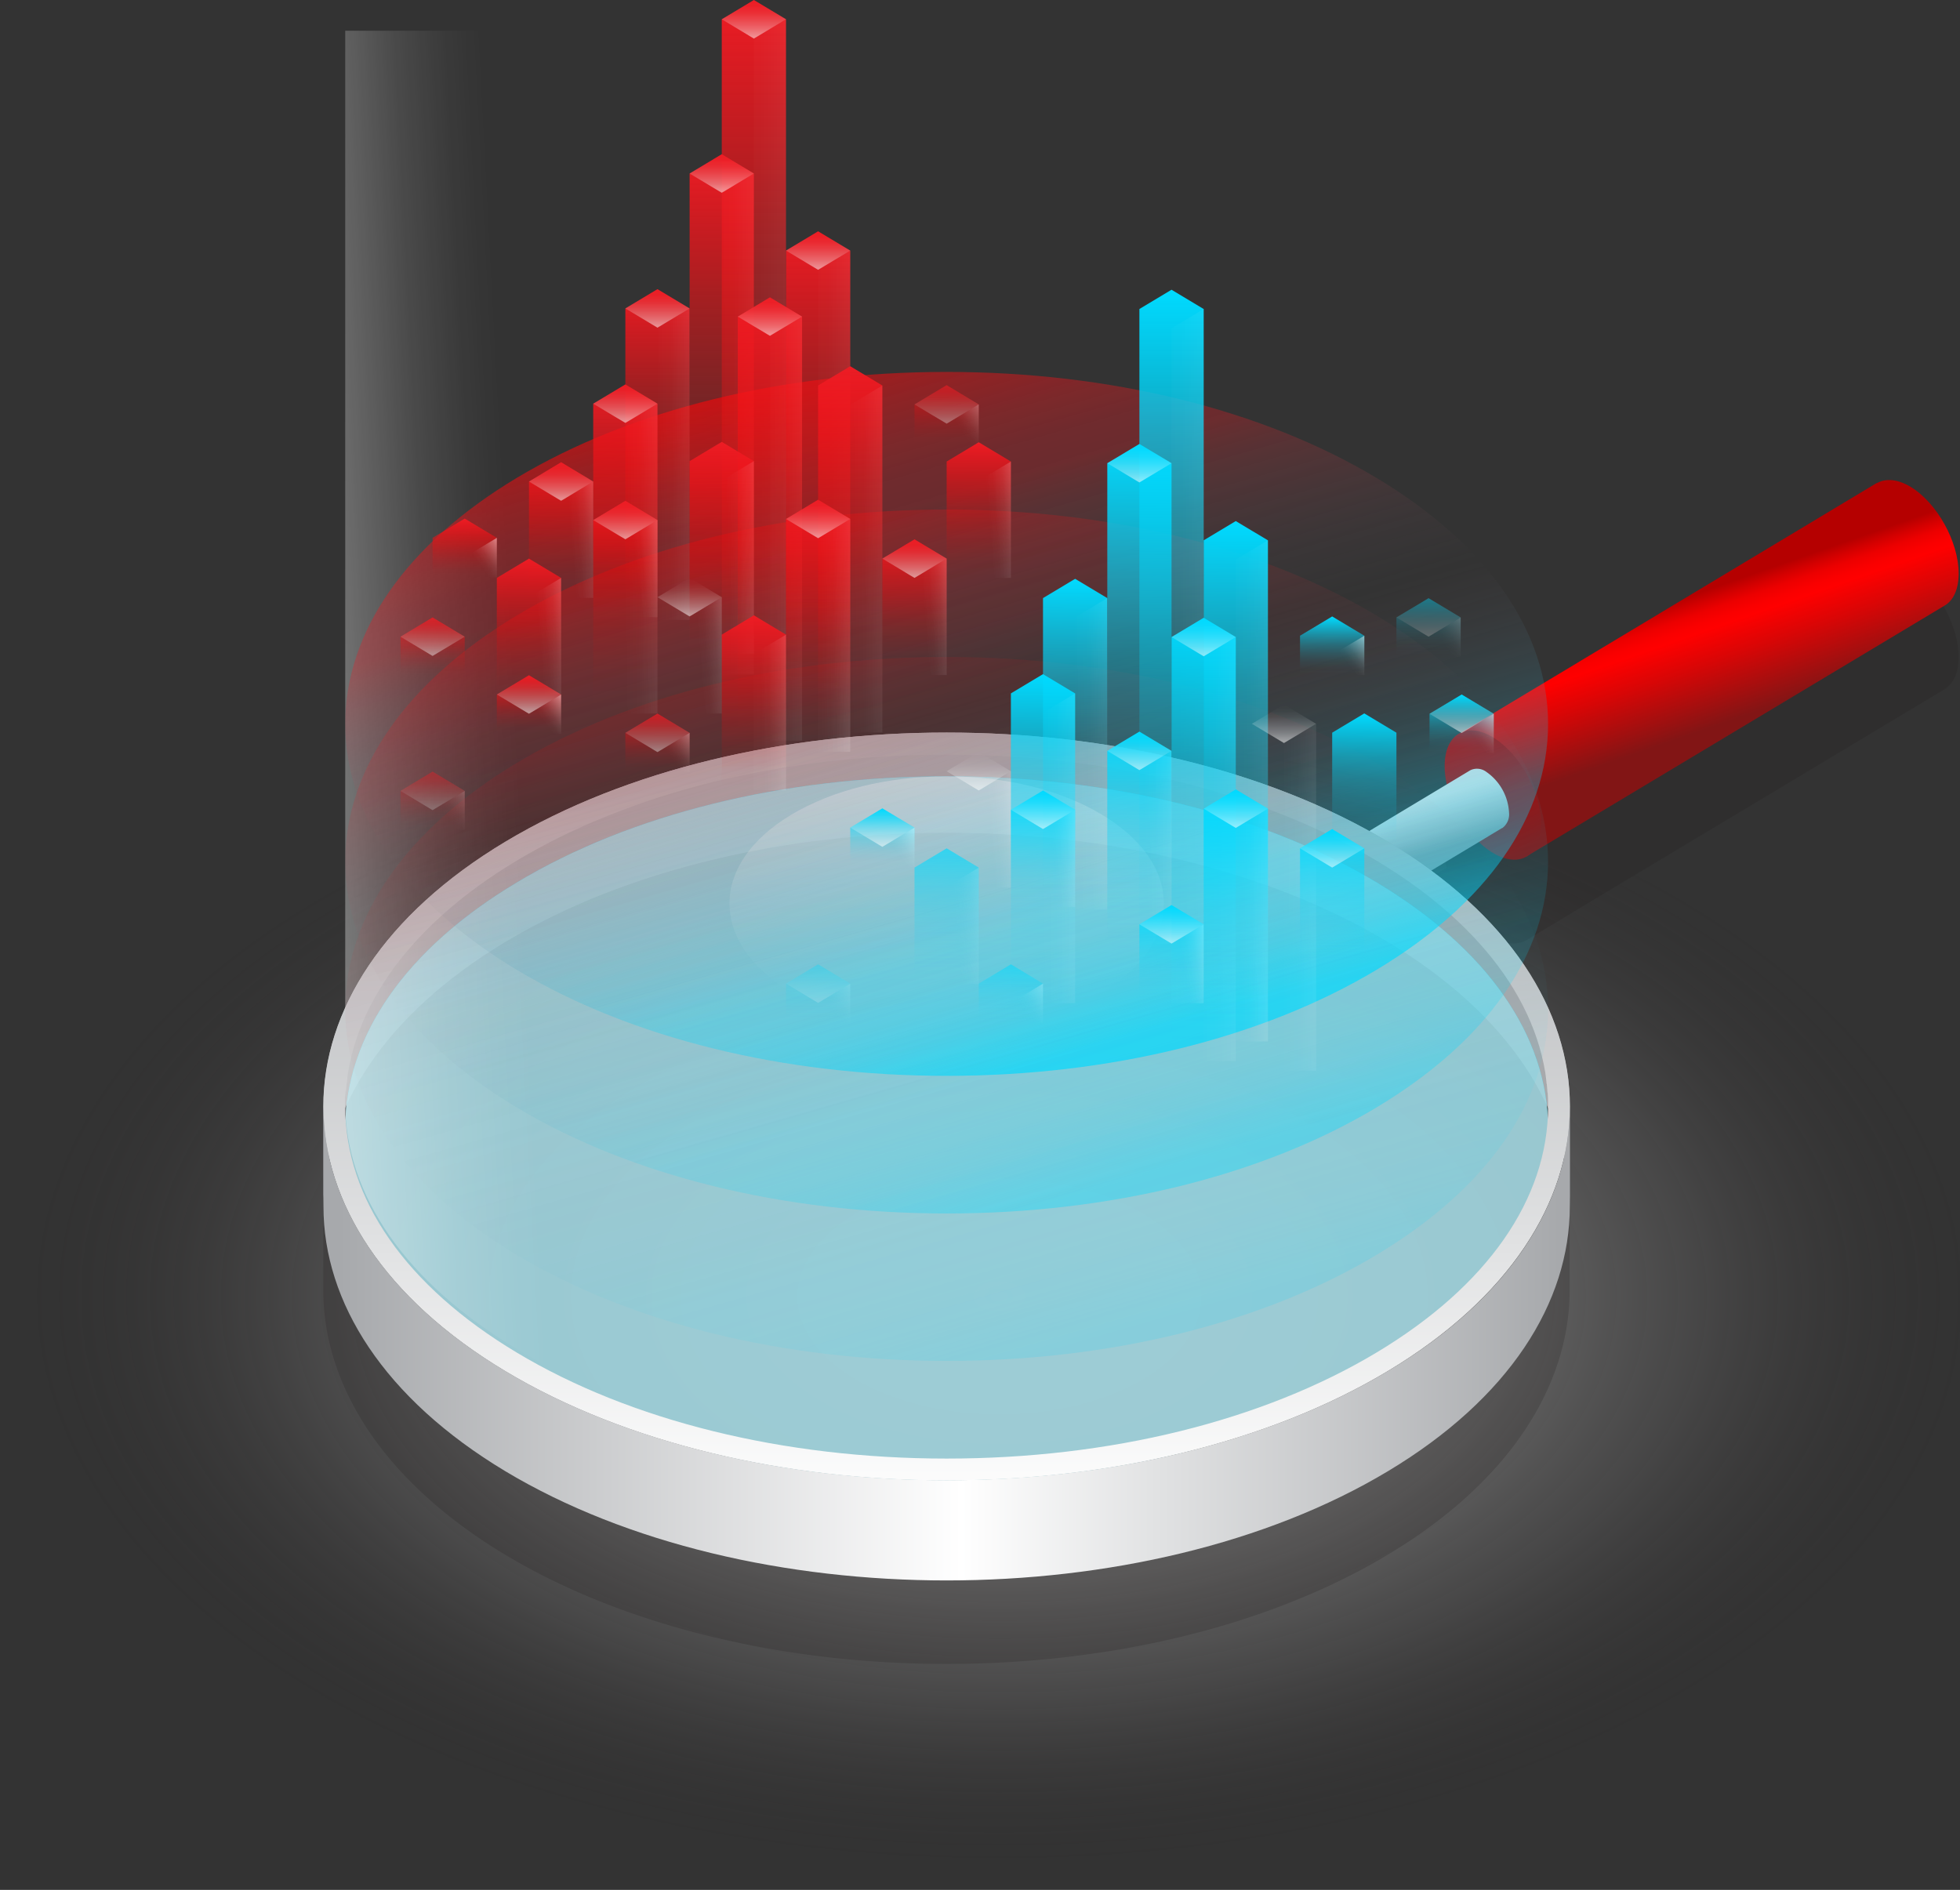 <svg xmlns="http://www.w3.org/2000/svg" xmlns:xlink="http://www.w3.org/1999/xlink" width="456" height="439.737" viewBox="0 0 456 439.737"><rect x="0" y="0" width="456" height="439.737" fill="#333333" stroke="none"/><defs><style>.a{fill:url(#a);}.b{fill:#231f20;opacity:0.21;}.c{fill:url(#b);}.d{fill:url(#c);}.e{fill:url(#d);}.f{fill:url(#e);}.g{fill:url(#f);}.h{fill:url(#g);}.i{opacity:0.52;fill:url(#h);}.j{fill:url(#i);}.k{fill:url(#j);}.l{fill:url(#k);}.m{fill:url(#l);}.n{fill:url(#m);}.o{fill:url(#n);}.p,.q,.r{fill:url(#o);}.q{opacity:0.5;}.r{opacity:0.2;}.s{fill:url(#r);}.t{fill:url(#s);}.u{fill:url(#t);}.v{fill:url(#u);}.w{fill:url(#v);}.x{fill:url(#w);}.y{fill:url(#x);}.z{fill:url(#y);}.aa{fill:url(#z);}.ab{fill:url(#aa);}.ac{fill:url(#ab);}.ad{fill:url(#ac);}.ae{fill:url(#ad);}.af{fill:url(#ae);}.ag{fill:url(#af);}.ah{fill:url(#ag);}.ai{fill:url(#ah);}.aj{fill:url(#ai);}.ak{fill:url(#aj);}.al{fill:url(#al);}.am{fill:url(#am);}.an{fill:url(#ao);}.ao{fill:url(#ap);}.ap{fill:url(#ar);}.aq{fill:url(#as);}.ar{fill:url(#at);}.as{fill:url(#au);}.at{fill:url(#av);}.au{fill:url(#ax);}.av{opacity:0.62;}.aw{fill:url(#ay);}.ax{fill:url(#ba);}.ay{fill:url(#bb);}.az{fill:url(#bd);}.ba{fill:url(#be);}.bb{fill:url(#bg);}.bc{fill:url(#bh);}.bd{fill:url(#bi);}.be{fill:url(#bj);}.bf{fill:url(#bk);}.bg{fill:url(#bm);}.bh{fill:url(#bo);}.bi{fill:url(#bp);}.bj{fill:url(#bq);}.bk{fill:url(#bs);}.bl{opacity:0.74;}.bm{fill:url(#bt);}.bn{fill:url(#bv);}.bo{opacity:0.43;}.bp{fill:url(#bw);}.bq{fill:url(#by);}.br{opacity:0.82;}.bs{fill:url(#bz);}.bt{fill:url(#ca);}.bu{fill:url(#cc);}.bv{fill:url(#cd);}.bw{fill:url(#ce);}.bx{fill:url(#cf);}.by{fill:url(#ch);}.bz{fill:url(#ci);}.ca{fill:url(#ck);}.cb{fill:url(#cl);}.cc{fill:url(#cn);}.cd{fill:url(#cr);}.ce{fill:url(#ct);}.cf{fill:url(#cu);}.cg{fill:url(#cw);}.ch{fill:url(#cz);}.ci{fill:url(#da);}.cj{fill:url(#dc);}.ck{fill:url(#dd);}.cl{fill:url(#df);}.cm{fill:url(#dg);}.cn{fill:url(#dj);}.co{opacity:0.42;}.cp{fill:url(#dm);}.cq{fill:url(#dn);}.cr{fill:url(#do);}.cs{fill:url(#du);}.ct{fill:url(#dv);}.cu{fill:url(#dx);}.cv{opacity:0.67;}.cw{fill:url(#dy);}.cx{fill:url(#ea);}.cy{fill:url(#ee);}.cz{fill:url(#eg);}.da{opacity:0.32;}.db{fill:url(#eh);}.dc{fill:url(#ej);}.dd{opacity:0.55;}.de{fill:url(#ek);}.df{fill:url(#em);}.dg{fill:url(#en);}.dh{fill:url(#ep);}.di{fill:url(#eq);}</style><radialGradient id="a" cx="232.521" cy="183.045" r="321.624" gradientTransform="translate(68.806 107.759) scale(0.704 0.411)" gradientUnits="userSpaceOnUse"><stop offset="0" stop-color="#fff" stop-opacity="0.502"/><stop offset="0.17" stop-color="#f8f7f7" stop-opacity="0.478"/><stop offset="0.35" stop-color="#e1e1e1" stop-opacity="0.431"/><stop offset="0.53" stop-color="#bdbcbc" stop-opacity="0.349"/><stop offset="0.72" stop-color="#898788" stop-opacity="0.231"/><stop offset="0.91" stop-color="#484445" stop-opacity="0.078"/><stop offset="1" stop-color="#231f20" stop-opacity="0"/></radialGradient><linearGradient id="b" x1="0.441" y1="0.319" x2="0.581" y2="0.623" gradientUnits="objectBoundingBox"><stop offset="0" stop-color="#b50000"/><stop offset="0.08" stop-color="#d40000"/><stop offset="0.15" stop-color="#ec0000"/><stop offset="0.23" stop-color="#fa0000"/><stop offset="0.29" stop-color="red"/><stop offset="0.53" stop-color="#d80606"/><stop offset="1" stop-color="#821515"/></linearGradient><linearGradient id="c" x1="0.5" y1="0.085" x2="0.5" y2="0.945" gradientUnits="objectBoundingBox"><stop offset="0" stop-color="#b50000"/><stop offset="0.34" stop-color="#a70606"/><stop offset="0.99" stop-color="#831515"/><stop offset="1" stop-color="#821515"/></linearGradient><linearGradient id="d" x1="0.425" y1="0.275" x2="0.602" y2="0.698" gradientUnits="objectBoundingBox"><stop offset="0" stop-color="#e6e7e8"/><stop offset="0.23" stop-color="#d8d9db"/><stop offset="0.66" stop-color="#b4b5b8"/><stop offset="1" stop-color="#939598"/></linearGradient><linearGradient id="e" x1="-5.5" y1="1.013" x2="-4.526" y2="1.013" gradientUnits="objectBoundingBox"><stop offset="0" stop-color="#a7a9ac"/><stop offset="0.51" stop-color="#fff"/><stop offset="0.67" stop-color="#e1e2e3"/><stop offset="1" stop-color="#a7a9ac"/></linearGradient><radialGradient id="f" cx="202.783" cy="188.035" r="258.73" gradientTransform="translate(40.547 -7.434) scale(0.585 0.41)" gradientUnits="userSpaceOnUse"><stop offset="0" stop-color="#00daff" stop-opacity="0"/><stop offset="0.4" stop-color="#00daff" stop-opacity="0.012"/><stop offset="0.54" stop-color="#00daff" stop-opacity="0.031"/><stop offset="0.65" stop-color="#00daff" stop-opacity="0.078"/><stop offset="0.73" stop-color="#00daff" stop-opacity="0.149"/><stop offset="0.8" stop-color="#00daff" stop-opacity="0.231"/><stop offset="0.86" stop-color="#00daff" stop-opacity="0.341"/><stop offset="0.92" stop-color="#00daff" stop-opacity="0.471"/><stop offset="0.97" stop-color="#00daff" stop-opacity="0.612"/><stop offset="1" stop-color="#00daff" stop-opacity="0.698"/></radialGradient><radialGradient id="g" cx="202.783" cy="188.035" r="258.73" gradientTransform="translate(40.547 -7.434) scale(0.585 0.41)" gradientUnits="userSpaceOnUse"><stop offset="0" stop-color="#00daff" stop-opacity="0"/><stop offset="0.41" stop-color="#03dafe" stop-opacity="0.012"/><stop offset="0.56" stop-color="#0cdafc" stop-opacity="0.039"/><stop offset="0.67" stop-color="#1dd9f9" stop-opacity="0.102"/><stop offset="0.76" stop-color="#35d8f4" stop-opacity="0.18"/><stop offset="0.83" stop-color="#54d7ee" stop-opacity="0.278"/><stop offset="0.9" stop-color="#7ad6e6" stop-opacity="0.412"/><stop offset="0.95" stop-color="#a6d4dd" stop-opacity="0.561"/><stop offset="1" stop-color="#d1d3d4" stop-opacity="0.698"/></radialGradient><linearGradient id="h" x1="0.5" y1="0.969" x2="0.5" y2="-0.003" gradientUnits="objectBoundingBox"><stop offset="0" stop-color="#fff" stop-opacity="0"/><stop offset="0.11" stop-color="#fff" stop-opacity="0.02"/><stop offset="0.27" stop-color="#fff" stop-opacity="0.09"/><stop offset="0.46" stop-color="#fff" stop-opacity="0.212"/><stop offset="0.66" stop-color="#fff" stop-opacity="0.369"/><stop offset="0.88" stop-color="#fff" stop-opacity="0.569"/><stop offset="1" stop-color="#fff" stop-opacity="0.698"/></linearGradient><linearGradient id="i" x1="-0.106" y1="0.575" x2="0.291" y2="0.526" gradientUnits="objectBoundingBox"><stop offset="0" stop-color="#fff" stop-opacity="0.502"/><stop offset="0.1" stop-color="#fff" stop-opacity="0.431"/><stop offset="0.39" stop-color="#fff" stop-opacity="0.251"/><stop offset="0.65" stop-color="#fff" stop-opacity="0.11"/><stop offset="0.86" stop-color="#fff" stop-opacity="0.031"/><stop offset="1" stop-color="#fff" stop-opacity="0"/></linearGradient><linearGradient id="j" x1="-13.535" y1="0.575" x2="-13.137" y2="0.526" xlink:href="#i"/><linearGradient id="k" x1="0.5" y1="0.997" x2="0.5" y2="0.019" gradientUnits="objectBoundingBox"><stop offset="0" stop-color="#fff"/><stop offset="0.33" stop-color="#e1e2e3"/><stop offset="1" stop-color="#a7a9ac"/></linearGradient><linearGradient id="l" x1="0.015" y1="0.5" x2="0.989" y2="0.5" xlink:href="#e"/><linearGradient id="m" x1="0.002" y1="0.502" x2="1" y2="0.502" xlink:href="#e"/><linearGradient id="n" x1="0" y1="0.491" x2="1" y2="0.491" xlink:href="#e"/><linearGradient id="o" x1="0.261" y1="0.01" x2="0.708" y2="0.926" gradientUnits="objectBoundingBox"><stop offset="0" stop-color="red" stop-opacity="0.698"/><stop offset="0.02" stop-color="#fd0304" stop-opacity="0.659"/><stop offset="0.09" stop-color="#f60e12" stop-opacity="0.502"/><stop offset="0.16" stop-color="#f1161c" stop-opacity="0.388"/><stop offset="0.21" stop-color="#ee1a22" stop-opacity="0.322"/><stop offset="0.25" stop-color="#ed1c24" stop-opacity="0.302"/><stop offset="0.29" stop-color="#d92b34" stop-opacity="0.239"/><stop offset="0.44" stop-color="#9c5767" stop-opacity="0.071"/><stop offset="0.52" stop-color="#85687a" stop-opacity="0"/><stop offset="0.67" stop-color="#479db8" stop-opacity="0.141"/><stop offset="0.82" stop-color="#00daff" stop-opacity="0.302"/><stop offset="0.85" stop-color="#00daff" stop-opacity="0.322"/><stop offset="0.89" stop-color="#00daff" stop-opacity="0.38"/><stop offset="0.93" stop-color="#00daff" stop-opacity="0.471"/><stop offset="0.97" stop-color="#00daff" stop-opacity="0.612"/><stop offset="1" stop-color="#00daff" stop-opacity="0.698"/></linearGradient><linearGradient id="r" x1="0.5" y1="0.002" x2="0.5" y2="0.979" gradientUnits="objectBoundingBox"><stop offset="0" stop-color="#ed1c24"/><stop offset="0.13" stop-color="#f1161d" stop-opacity="0.8"/><stop offset="0.3" stop-color="#f51014" stop-opacity="0.561"/><stop offset="0.47" stop-color="#f90a0d" stop-opacity="0.361"/><stop offset="0.62" stop-color="#fb0607" stop-opacity="0.2"/><stop offset="0.77" stop-color="#fd0303" stop-opacity="0.09"/><stop offset="0.9" stop-color="#ff0101" stop-opacity="0.02"/><stop offset="1" stop-color="red" stop-opacity="0"/></linearGradient><linearGradient id="s" x1="0.5" y1="0.944" x2="0.5" y2="0.011" gradientUnits="objectBoundingBox"><stop offset="0" stop-color="#fff" stop-opacity="0.502"/><stop offset="0.22" stop-color="#fff" stop-opacity="0.329"/><stop offset="0.45" stop-color="#fff" stop-opacity="0.188"/><stop offset="0.66" stop-color="#fff" stop-opacity="0.078"/><stop offset="0.85" stop-color="#fff" stop-opacity="0.02"/><stop offset="1" stop-color="#fff" stop-opacity="0"/></linearGradient><linearGradient id="t" x1="4.636" y1="0.225" x2="-0.402" y2="0.583" xlink:href="#s"/><linearGradient id="u" x1="0.5" y1="0.002" x2="0.5" y2="0.978" xlink:href="#r"/><linearGradient id="v" x1="0.5" y1="0.943" x2="0.5" y2="0.01" xlink:href="#s"/><linearGradient id="w" x1="3.209" y1="0.221" x2="-0.026" y2="0.591" xlink:href="#s"/><linearGradient id="x" x1="0.5" y1="0.002" x2="0.5" y2="0.979" xlink:href="#r"/><linearGradient id="y" x1="0.5" y1="0.943" x2="0.5" y2="0.011" xlink:href="#s"/><linearGradient id="z" x1="6.665" y1="0.227" x2="-0.937" y2="0.579" xlink:href="#s"/><linearGradient id="aa" x1="0.5" y1="0.002" x2="0.5" y2="0.979" xlink:href="#r"/><linearGradient id="ab" x1="0.5" y1="0.943" x2="0.5" y2="0.011" xlink:href="#s"/><linearGradient id="ac" x1="4.642" y1="0.225" x2="-0.404" y2="0.583" xlink:href="#s"/><linearGradient id="ad" x1="0.5" y1="0.002" x2="0.5" y2="0.979" xlink:href="#r"/><linearGradient id="ae" x1="0.5" y1="0.944" x2="0.5" y2="0.011" xlink:href="#s"/><linearGradient id="af" x1="3.202" y1="0.221" x2="-0.023" y2="0.591" xlink:href="#s"/><linearGradient id="ag" x1="0.5" y1="0.002" x2="0.5" y2="0.978" xlink:href="#r"/><linearGradient id="ah" x1="0.5" y1="0.944" x2="0.5" y2="0.01" xlink:href="#s"/><linearGradient id="ai" x1="4.057" y1="0.224" x2="-0.249" y2="0.586" xlink:href="#s"/><linearGradient id="aj" x1="0.5" y1="0.002" x2="0.5" y2="0.979" xlink:href="#r"/><linearGradient id="al" x1="3.481" y1="0.222" x2="-0.096" y2="0.589" xlink:href="#s"/><linearGradient id="am" x1="0.5" y1="0.002" x2="0.5" y2="0.978" xlink:href="#r"/><linearGradient id="ao" x1="2.319" y1="0.214" x2="0.208" y2="0.604" xlink:href="#s"/><linearGradient id="ap" x1="0.5" y1="0.002" x2="0.5" y2="0.978" xlink:href="#r"/><linearGradient id="ar" x1="2.038" y1="0.21" x2="0.283" y2="0.612" xlink:href="#s"/><linearGradient id="as" x1="0.5" y1="0.002" x2="0.5" y2="0.979" xlink:href="#r"/><linearGradient id="at" x1="0.5" y1="0.943" x2="0.5" y2="0.011" xlink:href="#s"/><linearGradient id="au" x1="1.742" y1="0.202" x2="0.361" y2="0.625" xlink:href="#s"/><linearGradient id="av" x1="0.5" y1="0.002" x2="0.5" y2="0.978" xlink:href="#r"/><linearGradient id="ax" x1="1.743" y1="0.202" x2="0.361" y2="0.625" xlink:href="#s"/><linearGradient id="ay" x1="0.5" y1="0.003" x2="0.5" y2="0.979" xlink:href="#r"/><linearGradient id="ba" x1="1.164" y1="0.144" x2="0.513" y2="0.733" xlink:href="#s"/><linearGradient id="bb" x1="0.5" y1="0.003" x2="0.5" y2="0.979" xlink:href="#r"/><linearGradient id="bd" x1="1.744" y1="0.202" x2="0.36" y2="0.626" xlink:href="#s"/><linearGradient id="be" x1="0.5" y1="0.002" x2="0.5" y2="0.979" xlink:href="#r"/><linearGradient id="bg" x1="2.618" y1="0.217" x2="0.13" y2="0.598" xlink:href="#s"/><linearGradient id="bh" x1="0.5" y1="0.002" x2="0.5" y2="0.978" xlink:href="#r"/><linearGradient id="bi" x1="0.5" y1="0.944" x2="0.5" y2="0.01" xlink:href="#s"/><linearGradient id="bj" x1="1.599" y1="0.196" x2="0.4" y2="0.636" xlink:href="#s"/><linearGradient id="bk" x1="0.5" y1="0.003" x2="0.5" y2="0.979" xlink:href="#r"/><linearGradient id="bm" x1="1.742" y1="0.202" x2="0.361" y2="0.625" xlink:href="#s"/><linearGradient id="bo" x1="0.5" y1="0.943" x2="0.5" y2="0.01" xlink:href="#s"/><linearGradient id="bp" x1="1.742" y1="0.202" x2="0.361" y2="0.626" xlink:href="#s"/><linearGradient id="bq" x1="0.5" y1="0.003" x2="0.5" y2="0.978" xlink:href="#r"/><linearGradient id="bs" x1="1.164" y1="0.145" x2="0.515" y2="0.733" xlink:href="#s"/><linearGradient id="bt" x1="0.5" y1="0.003" x2="0.5" y2="0.978" xlink:href="#r"/><linearGradient id="bv" x1="1.162" y1="0.145" x2="0.514" y2="0.733" xlink:href="#s"/><linearGradient id="bw" x1="0.5" y1="0.003" x2="0.5" y2="0.979" xlink:href="#r"/><linearGradient id="by" x1="1.162" y1="0.144" x2="0.514" y2="0.733" xlink:href="#s"/><linearGradient id="bz" x1="0.5" y1="0.002" x2="0.5" y2="0.978" xlink:href="#r"/><linearGradient id="ca" x1="0.5" y1="0.944" x2="0.5" y2="0.01" xlink:href="#s"/><linearGradient id="cc" x1="0.5" y1="0.003" x2="0.5" y2="0.979" xlink:href="#r"/><linearGradient id="cd" x1="0.5" y1="0.944" x2="0.5" y2="0.011" xlink:href="#s"/><linearGradient id="ce" x1="1.162" y1="0.145" x2="0.514" y2="0.733" xlink:href="#s"/><linearGradient id="cf" x1="0.5" y1="0.002" x2="0.5" y2="0.979" gradientUnits="objectBoundingBox"><stop offset="0" stop-color="#00daff"/><stop offset="0.17" stop-color="#00daff" stop-opacity="0.749"/><stop offset="0.33" stop-color="#00daff" stop-opacity="0.522"/><stop offset="0.49" stop-color="#00daff" stop-opacity="0.329"/><stop offset="0.64" stop-color="#00daff" stop-opacity="0.188"/><stop offset="0.78" stop-color="#00daff" stop-opacity="0.078"/><stop offset="0.9" stop-color="#00daff" stop-opacity="0.02"/><stop offset="1" stop-color="#00daff" stop-opacity="0"/></linearGradient><linearGradient id="ch" x1="4.636" y1="0.225" x2="-0.402" y2="0.583" xlink:href="#s"/><linearGradient id="ci" x1="0.5" y1="0.002" x2="0.5" y2="0.979" xlink:href="#cf"/><linearGradient id="ck" x1="3.209" y1="0.221" x2="-0.026" y2="0.591" xlink:href="#s"/><linearGradient id="cl" x1="0.5" y1="0.002" x2="0.5" y2="0.979" xlink:href="#cf"/><linearGradient id="cn" x1="6.089" y1="0.227" x2="-0.786" y2="0.58" xlink:href="#s"/><linearGradient id="cr" x1="0.5" y1="0.002" x2="0.5" y2="0.978" xlink:href="#cf"/><linearGradient id="ct" x1="3.197" y1="0.221" x2="-0.023" y2="0.591" xlink:href="#s"/><linearGradient id="cu" x1="0.5" y1="0.002" x2="0.5" y2="0.978" xlink:href="#cf"/><linearGradient id="cw" x1="4.061" y1="0.224" x2="-0.251" y2="0.586" xlink:href="#s"/><linearGradient id="cz" x1="3.477" y1="0.222" x2="-0.096" y2="0.589" xlink:href="#s"/><linearGradient id="da" x1="0.5" y1="0.002" x2="0.5" y2="0.979" xlink:href="#cf"/><linearGradient id="dc" x1="2.317" y1="0.214" x2="0.209" y2="0.604" xlink:href="#s"/><linearGradient id="dd" x1="0.5" y1="0.002" x2="0.5" y2="0.978" xlink:href="#cf"/><linearGradient id="df" x1="1.46" y1="0.188" x2="0.434" y2="0.651" xlink:href="#s"/><linearGradient id="dg" x1="0.5" y1="0.002" x2="0.5" y2="0.978" xlink:href="#cf"/><linearGradient id="dj" x1="0.5" y1="0.002" x2="0.5" y2="0.979" xlink:href="#cf"/><linearGradient id="dm" x1="0.5" y1="0.002" x2="0.5" y2="0.978" xlink:href="#cf"/><linearGradient id="dn" x1="0.5" y1="0.943" x2="0.5" y2="0.01" xlink:href="#s"/><linearGradient id="do" x1="1.164" y1="0.144" x2="0.513" y2="0.732" xlink:href="#s"/><linearGradient id="du" x1="2.618" y1="0.217" x2="0.13" y2="0.598" xlink:href="#s"/><linearGradient id="dv" x1="0.5" y1="0.003" x2="0.5" y2="0.978" xlink:href="#cf"/><linearGradient id="dx" x1="1.598" y1="0.196" x2="0.399" y2="0.636" xlink:href="#s"/><linearGradient id="dy" x1="0.5" y1="0.002" x2="0.5" y2="0.979" xlink:href="#cf"/><linearGradient id="ea" x1="1.744" y1="0.202" x2="0.36" y2="0.625" xlink:href="#s"/><linearGradient id="ee" x1="0.5" y1="0.002" x2="0.5" y2="0.979" xlink:href="#cf"/><linearGradient id="eg" x1="1.164" y1="0.144" x2="0.514" y2="0.733" xlink:href="#s"/><linearGradient id="eh" x1="0.5" y1="0.003" x2="0.5" y2="0.978" xlink:href="#cf"/><linearGradient id="ej" x1="1.162" y1="0.144" x2="0.514" y2="0.732" xlink:href="#s"/><linearGradient id="ek" x1="0.5" y1="0.003" x2="0.5" y2="0.978" xlink:href="#cf"/><linearGradient id="em" x1="1.164" y1="0.144" x2="0.515" y2="0.732" xlink:href="#s"/><linearGradient id="en" x1="0.5" y1="0.003" x2="0.5" y2="0.979" xlink:href="#cf"/><linearGradient id="ep" x1="1.164" y1="0.144" x2="0.515" y2="0.733" xlink:href="#s"/><linearGradient id="eq" x1="0.5" y1="0.002" x2="0.5" y2="0.979" xlink:href="#cf"/></defs><g transform="translate(-35.01 -43.05)"><g transform="translate(35.01 161.725)"><rect class="a" width="456" height="321.063"/></g><g transform="translate(110.227 174.19)"><path class="b" d="M481.254,179.472c0-7.4-5.043-16.48-11.208-20.185-3.008-1.8-5.718-1.99-7.754-.881h-.08l-.172.091-96.419,57.913h0c-2.413,1.018-3.968,3.763-3.968,7.845a20.086,20.086,0,0,0,.492,4.209L344.11,239.341c-56.77-31.358-145.939-30.535-200.982,2.482a125.806,125.806,0,0,0-12.2,8.326,99.026,99.026,0,0,0-11.905,10.842,79.947,79.947,0,0,0-6.29,7.662,67.922,67.922,0,0,0-6.942,11.962c-.606,1.361-1.144,2.722-1.658,4.094s-.938,2.745-1.327,4.117c-.194.7-.366,1.384-.538,2.081a53.613,53.613,0,0,0-1.487,12.523v23.307c0,22.335,14.112,44.659,42.314,61.6,56.472,33.886,148.878,33.886,205.339,0,28.236-16.937,42.314-39.261,42.314-61.6v-23.25a55.157,55.157,0,0,0-4.06-20.791c-.274-.686-.572-1.361-.869-2.047a67.989,67.989,0,0,0-6.953-11.962,81.555,81.555,0,0,0-6.279-7.662,98.351,98.351,0,0,0-11.951-10.819c-.7-.537-1.4-1.075-2.116-1.6l11.059-6.644a18.07,18.07,0,0,0,3.259,2.539c3.042,1.83,5.821,2.013,7.845.835h0l97.083-58.245h0C479.974,185.819,481.254,183.2,481.254,179.472ZM106.144,303.121q-.16,1.452-.24,2.916c0-.755-.069-1.51-.069-2.287ZM385.6,306.038q-.069-1.464-.24-2.916c.1.217.217.435.309.663a18.536,18.536,0,0,1-.023,2.253Z" transform="translate(-100.78 -157.72)"/></g><g transform="translate(350.641 154.748)"><path class="c" d="M447.992,162.472c0-7.4-5.043-16.48-11.208-20.185-3.008-1.8-5.718-1.99-7.754-.881h-.08l-.172.091L332.36,199.411l15.1,28.877,97.209-58.325h0C446.712,168.819,447.992,166.2,447.992,162.472Z" transform="translate(-307.932 -140.72)"/><ellipse class="d" cx="9.241" cy="16.331" rx="9.241" ry="16.331" transform="translate(15.825 63.255) rotate(-28.16)"/><path class="e" d="M346.453,209.7a12.305,12.305,0,0,0-5.284-9.515,3.591,3.591,0,0,0-3.728-.377h0L311,215.7l12.98,10.087,20.837-12.523h.069a3.957,3.957,0,0,0,1.567-3.568Z" transform="translate(-311 -132.284)"/></g><g transform="translate(110.261 213.502)"><path class="f" d="M143.124,240.819c56.472-33.886,148.878-33.886,205.339,0,28.236,16.937,42.314,39.261,42.314,61.6V279.108c0-22.335-14.112-44.659-42.314-61.607C292,183.626,199.6,183.626,143.124,217.5c-28.236,16.949-42.314,39.272-42.314,61.607v23.307C100.776,280.046,114.888,257.757,143.124,240.819Z" transform="translate(-100.81 -192.095)"/></g><g transform="translate(115.327 223.686)"><path class="g" d="M345.208,340.157c-26.532,15.919-62.065,24.68-100.045,24.68s-73.524-8.76-100.056-24.68C119.4,324.729,105.24,304.4,105.24,282.918s14.158-41.8,39.867-57.182C171.639,209.772,207.172,201,245.163,201s73.513,8.772,100.045,24.691c25.72,15.428,39.878,35.75,39.878,57.182S370.928,324.729,345.208,340.157Z" transform="translate(-105.24 -201)"/><path class="h" d="M345.208,340.157c-26.532,15.919-62.065,24.68-100.045,24.68s-73.524-8.76-100.056-24.68C119.4,324.729,105.24,304.4,105.24,282.918s14.158-41.8,39.867-57.182C171.639,209.772,207.172,201,245.163,201s73.513,8.772,100.045,24.691c25.72,15.428,39.878,35.75,39.878,57.182S370.928,324.729,345.208,340.157Z" transform="translate(-105.24 -201)"/><path class="i" d="M270.063,251.251c-9.584,5.718-22.415,8.92-36.127,8.92s-26.555-3.134-36.127-8.92c-9.286-5.569-14.4-12.912-14.4-20.665s5.112-15.1,14.4-20.665c9.572-5.718,22.4-8.92,36.127-8.92s26.544,3.168,36.127,8.92c9.286,5.569,14.4,12.912,14.4,20.665S279.349,245.682,270.063,251.251Z" transform="translate(-94.012 -201)"/></g><g transform="translate(115.327 50.198)"><path class="j" d="M245.163,380.7c-37.991,0-73.524-8.772-100.056-24.691-25.709-15.428-39.867-35.75-39.867-57.182V49.3H245.163Z" transform="translate(-105.24 -49.3)"/><path class="k" d="M227.59,49.3H367.513V298.783c0,21.477-14.158,41.8-39.878,57.182C301.1,371.884,265.57,380.656,227.59,380.656Z" transform="translate(-87.667 -49.3)"/></g><g transform="translate(110.225 213.502)"><path class="l" d="M348.468,217.5c-56.461-33.874-148.866-33.874-205.339,0s-56.461,89.329,0,123.2,148.889,33.886,205.339-.046S404.94,251.387,348.468,217.5Zm-2.619,118.835c-26.532,15.919-62.065,24.691-100.045,24.691s-73.524-8.772-100.056-24.691c-25.709-15.428-39.867-35.75-39.867-57.182s14.158-41.8,39.867-57.239c26.532-15.908,62.065-24.68,100.056-24.68s73.513,8.772,100.045,24.68c25.72,15.439,39.878,35.761,39.878,57.239s-14.158,41.754-39.878,57.182Z" transform="translate(-100.779 -192.095)"/><path class="m" d="M348.463,329.736c-56.461,33.886-148.866,33.886-205.339,0-28.236-16.937-42.314-39.272-42.314-61.6v23.307c0,22.335,14.112,44.659,42.314,61.6,56.472,33.886,148.878,33.886,205.339,0,28.236-16.937,42.314-39.261,42.314-61.6V268.186C390.812,290.509,376.7,312.845,348.463,329.736Z" transform="translate(-100.774 -181.173)"/><path class="n" d="M350.031,268.731a42.5,42.5,0,0,0-.722-7.809,48.51,48.51,0,0,1,.711,8.015C350.019,268.891,350.031,268.811,350.031,268.731Z" transform="translate(-65.082 -182.209)"/><path class="o" d="M105.24,268.72v.286a48.513,48.513,0,0,1,.709-8.005A43.458,43.458,0,0,0,105.24,268.72Z" transform="translate(-100.138 -182.198)"/></g><g transform="translate(115.327 129.589)"><path class="p" d="M345.208,257.82c-26.532,15.919-62.065,24.691-100.045,24.691s-73.524-8.772-100.056-24.691c-25.709-15.428-39.867-35.75-39.867-57.182S119.4,158.827,145.107,143.4c26.532-15.919,62.065-24.68,100.056-24.68s73.513,8.76,100.045,24.68c25.72,15.428,39.878,35.761,39.878,57.239S370.928,242.392,345.208,257.82Z" transform="translate(-105.24 -118.72)"/><path class="q" d="M345.208,285.82c-26.532,15.919-62.065,24.691-100.045,24.691s-73.524-8.772-100.056-24.691c-25.709-15.428-39.867-35.75-39.867-57.182S119.4,186.827,145.107,171.4c26.532-15.919,62.065-24.68,100.056-24.68s73.513,8.76,100.045,24.68c25.72,15.428,39.878,35.761,39.878,57.239S370.928,270.392,345.208,285.82Z" transform="translate(-105.24 -114.698)"/><path class="r" d="M345.208,315.82c-26.532,15.919-62.065,24.691-100.045,24.691s-73.524-8.772-100.056-24.691c-25.709-15.428-39.867-35.75-39.867-57.182S119.4,216.827,145.107,201.4c26.532-15.919,62.065-24.68,100.056-24.68s73.513,8.76,100.045,24.68c25.72,15.428,39.878,35.761,39.878,57.239S370.928,300.392,345.208,315.82Z" transform="translate(-105.24 -110.389)"/></g><g transform="translate(128.182 43.05)"><path class="s" d="M194.91,211.2V94.593l7.468-4.483,7.479,4.483V211.2Z" transform="translate(-105.215 -36.291)"/><path class="t" d="M202.378,90.11l-7.468,4.483,7.468,4.483,7.479-4.483Z" transform="translate(-105.215 -36.291)"/><path class="u" d="M201.44,98.513V210.635h7.479V94.03Z" transform="translate(-104.277 -35.728)"/><path class="v" d="M162.23,178.846V106.363l7.468-4.483,7.479,4.483v72.483Z" transform="translate(-109.909 -34.6)"/><path class="w" d="M169.7,101.88l-7.468,4.483,7.468,4.483,7.479-4.483Z" transform="translate(-109.909 -34.6)"/><path class="x" d="M168.76,110.283v68h7.479V105.8Z" transform="translate(-108.971 -34.037)"/><path class="y" d="M181.84,226.934V47.533l7.468-4.483,7.479,4.483v179.4Z" transform="translate(-107.092 -43.05)"/><path class="z" d="M189.308,43.05l-7.468,4.483,7.468,4.494,7.479-4.494Z" transform="translate(-107.092 -43.05)"/><path class="aa" d="M188.37,51.464V226.371h7.479V46.97Z" transform="translate(-106.154 -42.487)"/><path class="ab" d="M175.3,195.519V78.914l7.479-4.494,7.468,4.494v116.6Z" transform="translate(-108.032 -38.544)"/><path class="ac" d="M182.779,74.42,175.3,78.914l7.479,4.483,7.468-4.483Z" transform="translate(-108.032 -38.544)"/><path class="ad" d="M181.84,82.833V194.955h7.468V78.35Z" transform="translate(-107.092 -37.98)"/><path class="ae" d="M155.69,197.838V125.743l7.479-4.483,7.468,4.483v72.094Z" transform="translate(-110.848 -31.817)"/><path class="af" d="M163.169,121.26l-7.479,4.483,7.479,4.483,7.468-4.483Z" transform="translate(-110.848 -31.817)"/><path class="ag" d="M162.23,129.663v67.611H169.7V125.18Z" transform="translate(-109.909 -31.254)"/><path class="ah" d="M185.1,206.7V108.023l7.479-4.483,7.479,4.483V206.7Z" transform="translate(-106.624 -34.362)"/><path class="ai" d="M192.579,103.54l-7.479,4.483,7.479,4.483,7.479-4.483Z" transform="translate(-106.624 -34.362)"/><path class="aj" d="M191.64,111.943v94.189h7.479V107.46Z" transform="translate(-105.685 -33.799)"/><path class="ak" d="M201.44,202.772V122.043l7.479-4.483,7.468,4.483v80.729Z" transform="translate(-104.277 -32.348)"/><path class="ac" d="M208.919,117.56l-7.479,4.483,7.479,4.494,7.468-4.494Z" transform="translate(-104.277 -32.348)"/><path class="al" d="M207.98,125.974v76.234h7.468V121.48Z" transform="translate(-103.338 -31.785)"/><path class="am" d="M175.3,182.286V137.433l7.479-4.483,7.468,4.483v44.853Z" transform="translate(-108.032 -30.138)"/><path class="af" d="M182.779,132.95l-7.479,4.483,7.479,4.483,7.468-4.483Z" transform="translate(-108.032 -30.138)"/><path class="an" d="M181.84,141.353v40.37h7.468V136.87Z" transform="translate(-107.092 -29.575)"/><path class="ao" d="M181.84,208.953V172.734l7.468-4.494,7.479,4.494v36.219Z" transform="translate(-107.092 -25.069)"/><path class="z" d="M189.308,168.24l-7.468,4.494,7.468,4.483,7.479-4.483Z" transform="translate(-107.092 -25.069)"/><path class="ap" d="M188.37,176.653v31.736h7.479V172.17Z" transform="translate(-106.154 -24.504)"/><path class="aq" d="M214.51,184.344V157.263l7.479-4.483,7.479,4.483v27.081Z" transform="translate(-102.4 -27.289)"/><path class="ar" d="M221.989,152.78l-7.479,4.483,7.479,4.494,7.479-4.494Z" transform="translate(-102.4 -27.289)"/><path class="as" d="M221.05,161.194v22.587h7.479V156.7Z" transform="translate(-101.461 -26.726)"/><path class="at" d="M227.59,164.594V137.513l7.468-4.483,7.479,4.483v27.081Z" transform="translate(-100.521 -30.126)"/><path class="w" d="M235.058,133.03l-7.468,4.483L235.058,142l7.479-4.483Z" transform="translate(-100.521 -30.126)"/><path class="au" d="M234.12,141.433v22.6H241.6V136.95Z" transform="translate(-99.583 -29.563)"/><g class="av" transform="translate(119.589 89.615)"><path class="aw" d="M221.05,135.031v-9.138l7.479-4.483L236,125.893v9.138Z" transform="translate(-221.05 -121.41)"/><path class="af" d="M228.529,121.41l-7.479,4.483,7.479,4.483L236,125.893Z" transform="translate(-221.05 -121.41)"/><path class="ax" d="M227.59,129.813v4.655h7.468V125.33Z" transform="translate(-220.111 -120.847)"/></g><path class="ay" d="M142.62,168.654v-27.07l7.479-4.495,7.468,4.495v27.07Z" transform="translate(-112.726 -29.543)"/><path class="ac" d="M150.1,137.09l-7.479,4.495,7.479,4.483,7.468-4.483Z" transform="translate(-112.726 -29.543)"/><path class="az" d="M149.16,145.5V168.09h7.468V141.02Z" transform="translate(-111.786 -28.979)"/><path class="ba" d="M194.91,203.354V149.2l7.468-4.483,7.479,4.483v54.151Z" transform="translate(-105.215 -28.447)"/><path class="w" d="M202.378,144.72,194.91,149.2l7.468,4.483,7.479-4.483Z" transform="translate(-105.215 -28.447)"/><path class="bb" d="M201.44,153.123v49.668h7.479V148.64Z" transform="translate(-104.277 -27.884)"/><path class="bc" d="M155.69,172.021v-22.6l7.479-4.483,7.468,4.483v22.6Z" transform="translate(-110.848 -28.416)"/><path class="bd" d="M163.169,144.94l-7.479,4.483,7.479,4.483,7.468-4.483Z" transform="translate(-110.848 -28.416)"/><path class="be" d="M162.23,153.343v18.115H169.7v-22.6Z" transform="translate(-109.909 -27.852)"/><path class="bf" d="M136.08,188.264v-27.07l7.479-4.494,7.479,4.494v27.07Z" transform="translate(-113.665 -26.726)"/><path class="ar" d="M143.559,156.7l-7.479,4.494,7.479,4.483,7.479-4.483Z" transform="translate(-113.665 -26.726)"/><path class="bg" d="M142.62,165.113V187.7H150.1V160.63Z" transform="translate(-112.726 -26.162)"/><path class="aq" d="M168.76,192.183v-27.07l7.479-4.483,7.479,4.483v27.07Z" transform="translate(-108.971 -26.162)"/><path class="bh" d="M176.239,160.63l-7.479,4.483,7.479,4.483,7.479-4.483Z" transform="translate(-108.971 -26.162)"/><path class="bi" d="M175.3,169.033V191.62h7.479V164.55Z" transform="translate(-108.032 -25.599)"/><path class="bj" d="M123.01,162.192v-9.149l7.479-4.483,7.468,4.483v9.149Z" transform="translate(-115.542 -27.896)"/><path class="ac" d="M130.489,148.56l-7.479,4.483,7.479,4.494,7.468-4.494Z" transform="translate(-115.542 -27.896)"/><path class="bk" d="M129.55,156.974v4.655h7.468V152.48Z" transform="translate(-114.603 -27.333)"/><g class="bl" transform="translate(52.321 166.032)"><path class="bm" d="M162.23,201.862v-9.149l7.468-4.483,7.479,4.483v9.149Z" transform="translate(-162.23 -188.23)"/><path class="t" d="M169.7,188.23l-7.468,4.483L169.7,197.2l7.479-4.483Z" transform="translate(-162.23 -188.23)"/><path class="bn" d="M168.76,196.633V201.3h7.479V192.15Z" transform="translate(-161.292 -187.667)"/></g><g class="bo" transform="translate(0 179.539)"><path class="bp" d="M116.48,213.661v-9.138l7.468-4.483,7.479,4.483v9.138Z" transform="translate(-116.48 -200.04)"/><path class="t" d="M123.948,200.04l-7.468,4.483,7.468,4.483,7.479-4.483Z" transform="translate(-116.48 -200.04)"/><path class="bq" d="M123.01,208.443V213.1h7.479V203.96Z" transform="translate(-115.542 -199.477)"/></g><g class="br" transform="translate(0 143.663)"><path class="bs" d="M116.48,182.291v-9.138l7.468-4.483,7.479,4.483v9.138Z" transform="translate(-116.48 -168.67)"/><path class="bt" d="M123.948,168.67l-7.468,4.483,7.468,4.483,7.479-4.483Z" transform="translate(-116.48 -168.67)"/><path class="bq" d="M123.01,177.073v4.655h7.479V172.59Z" transform="translate(-115.542 -168.107)"/></g><path class="bu" d="M136.08,194.051v-9.138l7.479-4.483,7.479,4.483v9.138Z" transform="translate(-113.665 -23.318)"/><path class="bv" d="M143.559,180.43l-7.479,4.483,7.479,4.483,7.479-4.483Z" transform="translate(-113.665 -23.318)"/><path class="bw" d="M142.62,188.833v4.655H150.1V184.35Z" transform="translate(-112.726 -22.755)"/></g><g transform="translate(217.877 110.467)"><path class="bx" d="M279.88,270.148v-116.6l7.468-4.483,7.479,4.483v116.6Z" transform="translate(-182.706 -95.241)"/><path class="bt" d="M287.348,149.06l-7.468,4.483,7.468,4.483,7.479-4.483Z" transform="translate(-182.706 -95.241)"/><path class="by" d="M286.41,157.463V269.585h7.479V152.98Z" transform="translate(-181.768 -94.678)"/><path class="bz" d="M247.19,237.786V165.3l7.479-4.483,7.479,4.483v72.483Z" transform="translate(-187.401 -93.552)"/><path class="bv" d="M254.669,160.82,247.19,165.3l7.479,4.483,7.479-4.483Z" transform="translate(-187.401 -93.552)"/><path class="ca" d="M253.73,169.223v68h7.479V164.74Z" transform="translate(-186.462 -92.989)"/><path class="cb" d="M266.8,268.021V106.483L274.279,102l7.479,4.483V268.021Z" transform="translate(-184.584 -102)"/><path class="ai" d="M274.279,102l-7.479,4.483,7.479,4.483,7.479-4.483Z" transform="translate(-184.584 -102)"/><path class="cc" d="M273.34,110.4V267.458h7.479V105.92Z" transform="translate(-183.645 -101.437)"/><path class="bx" d="M260.27,254.458v-116.6l7.468-4.483,7.479,4.483v116.6Z" transform="translate(-185.522 -97.494)"/><path class="t" d="M267.738,133.37l-7.468,4.483,7.468,4.483,7.479-4.483Z" transform="translate(-185.522 -97.494)"/><path class="u" d="M266.8,141.773V253.895h7.479V137.29Z" transform="translate(-184.584 -96.931)"/><path class="cd" d="M240.66,256.788V184.693l7.468-4.483,7.479,4.483v72.094Z" transform="translate(-188.339 -90.767)"/><path class="w" d="M248.128,180.21l-7.468,4.483,7.468,4.483,7.479-4.483Z" transform="translate(-188.339 -90.767)"/><path class="ce" d="M247.19,188.613v67.611h7.479V184.13Z" transform="translate(-187.401 -90.204)"/><path class="cf" d="M273.34,271.9V173.223l7.479-4.483,7.468,4.483V271.9Z" transform="translate(-183.645 -92.414)"/><path class="t" d="M280.819,168.74l-7.479,4.483,7.479,4.483,7.468-4.483Z" transform="translate(-183.645 -92.414)"/><path class="cg" d="M279.88,177.143v94.189h7.468V172.66Z" transform="translate(-182.706 -91.851)"/><path class="cf" d="M289.68,271.6V190.873l7.468-4.483,7.479,4.483V271.6Z" transform="translate(-181.298 -89.879)"/><path class="bt" d="M297.148,186.39l-7.468,4.483,7.468,4.483,7.479-4.483Z" transform="translate(-181.298 -89.879)"/><path class="ch" d="M296.21,194.793v76.246h7.479V190.31Z" transform="translate(-180.36 -89.316)"/><path class="ci" d="M260.27,241.225V196.383l7.468-4.483,7.479,4.483v44.842Z" transform="translate(-185.522 -89.088)"/><path class="w" d="M267.738,191.9l-7.468,4.483,7.468,4.483,7.479-4.483Z" transform="translate(-185.522 -89.088)"/><path class="cj" d="M266.8,200.3v40.359h7.479V195.82Z" transform="translate(-184.584 -88.525)"/><path class="ck" d="M266.8,250.04V231.673l7.479-4.483,7.479,4.483V250.04Z" transform="translate(-184.584 -84.019)"/><path class="bv" d="M274.279,227.19l-7.479,4.483,7.479,4.483,7.479-4.483Z" transform="translate(-184.584 -84.019)"/><path class="cl" d="M273.34,235.593v13.884h7.479V231.11Z" transform="translate(-183.645 -83.456)"/><path class="cm" d="M299.48,243.294V216.213l7.479-4.483,7.479,4.483v27.081Z" transform="translate(-179.891 -86.239)"/><path class="ai" d="M306.959,211.73l-7.479,4.483,7.479,4.483,7.479-4.483Z" transform="translate(-179.891 -86.239)"/><path class="as" d="M306.02,220.133v22.6H313.5V215.65Z" transform="translate(-178.951 -85.676)"/><path class="cn" d="M306.02,219.764V192.683l7.468-4.483,7.479,4.483v27.081Z" transform="translate(-178.951 -89.619)"/><path class="bt" d="M313.488,188.2l-7.468,4.483,7.468,4.483,7.479-4.483Z" transform="translate(-178.951 -89.619)"/><path class="au" d="M312.55,196.6v22.6h7.479V192.12Z" transform="translate(-178.013 -89.056)"/><g class="co" transform="translate(142.016 71.763)"><path class="cp" d="M319.09,178.371v-9.138l7.479-4.483,7.468,4.483v9.138Z" transform="translate(-319.09 -164.75)"/><path class="cq" d="M326.569,164.75l-7.479,4.483,7.479,4.483,7.468-4.483Z" transform="translate(-319.09 -164.75)"/><path class="cr" d="M325.63,173.153v4.655H333.1V168.67Z" transform="translate(-318.151 -164.187)"/></g><path class="cn" d="M227.59,227.6V200.523l7.468-4.483,7.479,4.483V227.6Z" transform="translate(-190.216 -88.493)"/><path class="t" d="M235.058,196.04l-7.468,4.483,7.468,4.483,7.479-4.483Z" transform="translate(-190.216 -88.493)"/><path class="au" d="M234.12,204.443v22.6H241.6V199.96Z" transform="translate(-189.278 -87.93)"/><path class="cf" d="M279.88,262.305V208.143l7.468-4.483,7.479,4.483v54.162Z" transform="translate(-182.706 -87.399)"/><path class="t" d="M287.348,203.66l-7.468,4.483,7.468,4.483,7.479-4.483Z" transform="translate(-182.706 -87.399)"/><path class="cs" d="M286.41,212.063v49.679h7.479V207.58Z" transform="translate(-181.768 -86.836)"/><path class="ct" d="M240.66,230.961V208.374l7.468-4.494,7.479,4.494v22.587Z" transform="translate(-188.339 -87.367)"/><path class="ac" d="M248.128,203.88l-7.468,4.494,7.468,4.483,7.479-4.483Z" transform="translate(-188.339 -87.367)"/><path class="cu" d="M247.19,212.293v18.1h7.479V207.81Z" transform="translate(-187.401 -86.802)"/><g class="cv" transform="translate(29.894 129.974)"><path class="cw" d="M221.05,247.214V220.133l7.479-4.483L236,220.133v27.081Z" transform="translate(-221.05 -215.65)"/><path class="bd" d="M228.529,215.65l-7.479,4.483,7.479,4.483L236,220.133Z" transform="translate(-221.05 -215.65)"/><path class="cx" d="M227.59,224.053v22.6h7.468V219.57Z" transform="translate(-220.111 -215.087)"/></g><path class="cw" d="M253.73,251.134V224.053l7.479-4.483,7.468,4.483v27.081Z" transform="translate(-186.462 -85.113)"/><path class="af" d="M261.209,219.57l-7.479,4.483,7.479,4.483,7.468-4.483Z" transform="translate(-186.462 -85.113)"/><path class="cx" d="M260.27,227.973v22.6h7.468V223.49Z" transform="translate(-185.522 -84.55)"/><path class="cy" d="M207.98,221.131v-9.138l7.468-4.483,7.479,4.483v9.138Z" transform="translate(-193.033 -86.846)"/><path class="bd" d="M215.448,207.51l-7.468,4.483,7.468,4.483,7.479-4.483Z" transform="translate(-193.033 -86.846)"/><path class="cz" d="M214.51,215.913v4.655h7.479V211.43Z" transform="translate(-192.095 -86.283)"/><g class="da" transform="translate(0 156.963)"><path class="db" d="M194.91,252.882v-9.138l7.468-4.494,7.479,4.494v9.138Z" transform="translate(-194.91 -239.25)"/><path class="z" d="M202.378,239.25l-7.468,4.494,7.468,4.483,7.479-4.483Z" transform="translate(-194.91 -239.25)"/><path class="dc" d="M201.44,247.663v4.655h7.479V243.18Z" transform="translate(-193.972 -238.686)"/></g><g class="dd" transform="translate(44.842 156.963)"><path class="de" d="M234.12,252.882v-9.138l7.479-4.494,7.468,4.494v9.138Z" transform="translate(-234.12 -239.25)"/><path class="ac" d="M241.6,239.25l-7.479,4.494,7.479,4.483,7.468-4.483Z" transform="translate(-234.12 -239.25)"/><path class="df" d="M240.66,247.663v4.655h7.468V243.18Z" transform="translate(-233.181 -238.686)"/></g><path class="dg" d="M325.82,197.971v-9.138l7.479-4.483,7.468,4.483v9.138Z" transform="translate(-176.107 -90.172)"/><path class="af" d="M333.3,184.35l-7.479,4.483,7.479,4.483,7.468-4.483Z" transform="translate(-176.107 -90.172)"/><path class="dh" d="M332.36,192.753v4.655h7.468V188.27Z" transform="translate(-175.168 -89.609)"/><path class="di" d="M299.48,182.091v-9.138l7.479-4.483,7.479,4.483v9.138Z" transform="translate(-179.891 -92.453)"/><path class="ai" d="M306.959,168.47l-7.479,4.483,7.479,4.483,7.479-4.483Z" transform="translate(-179.891 -92.453)"/><path class="bq" d="M306.02,176.873v4.655H313.5V172.39Z" transform="translate(-178.951 -91.89)"/></g></g></svg>